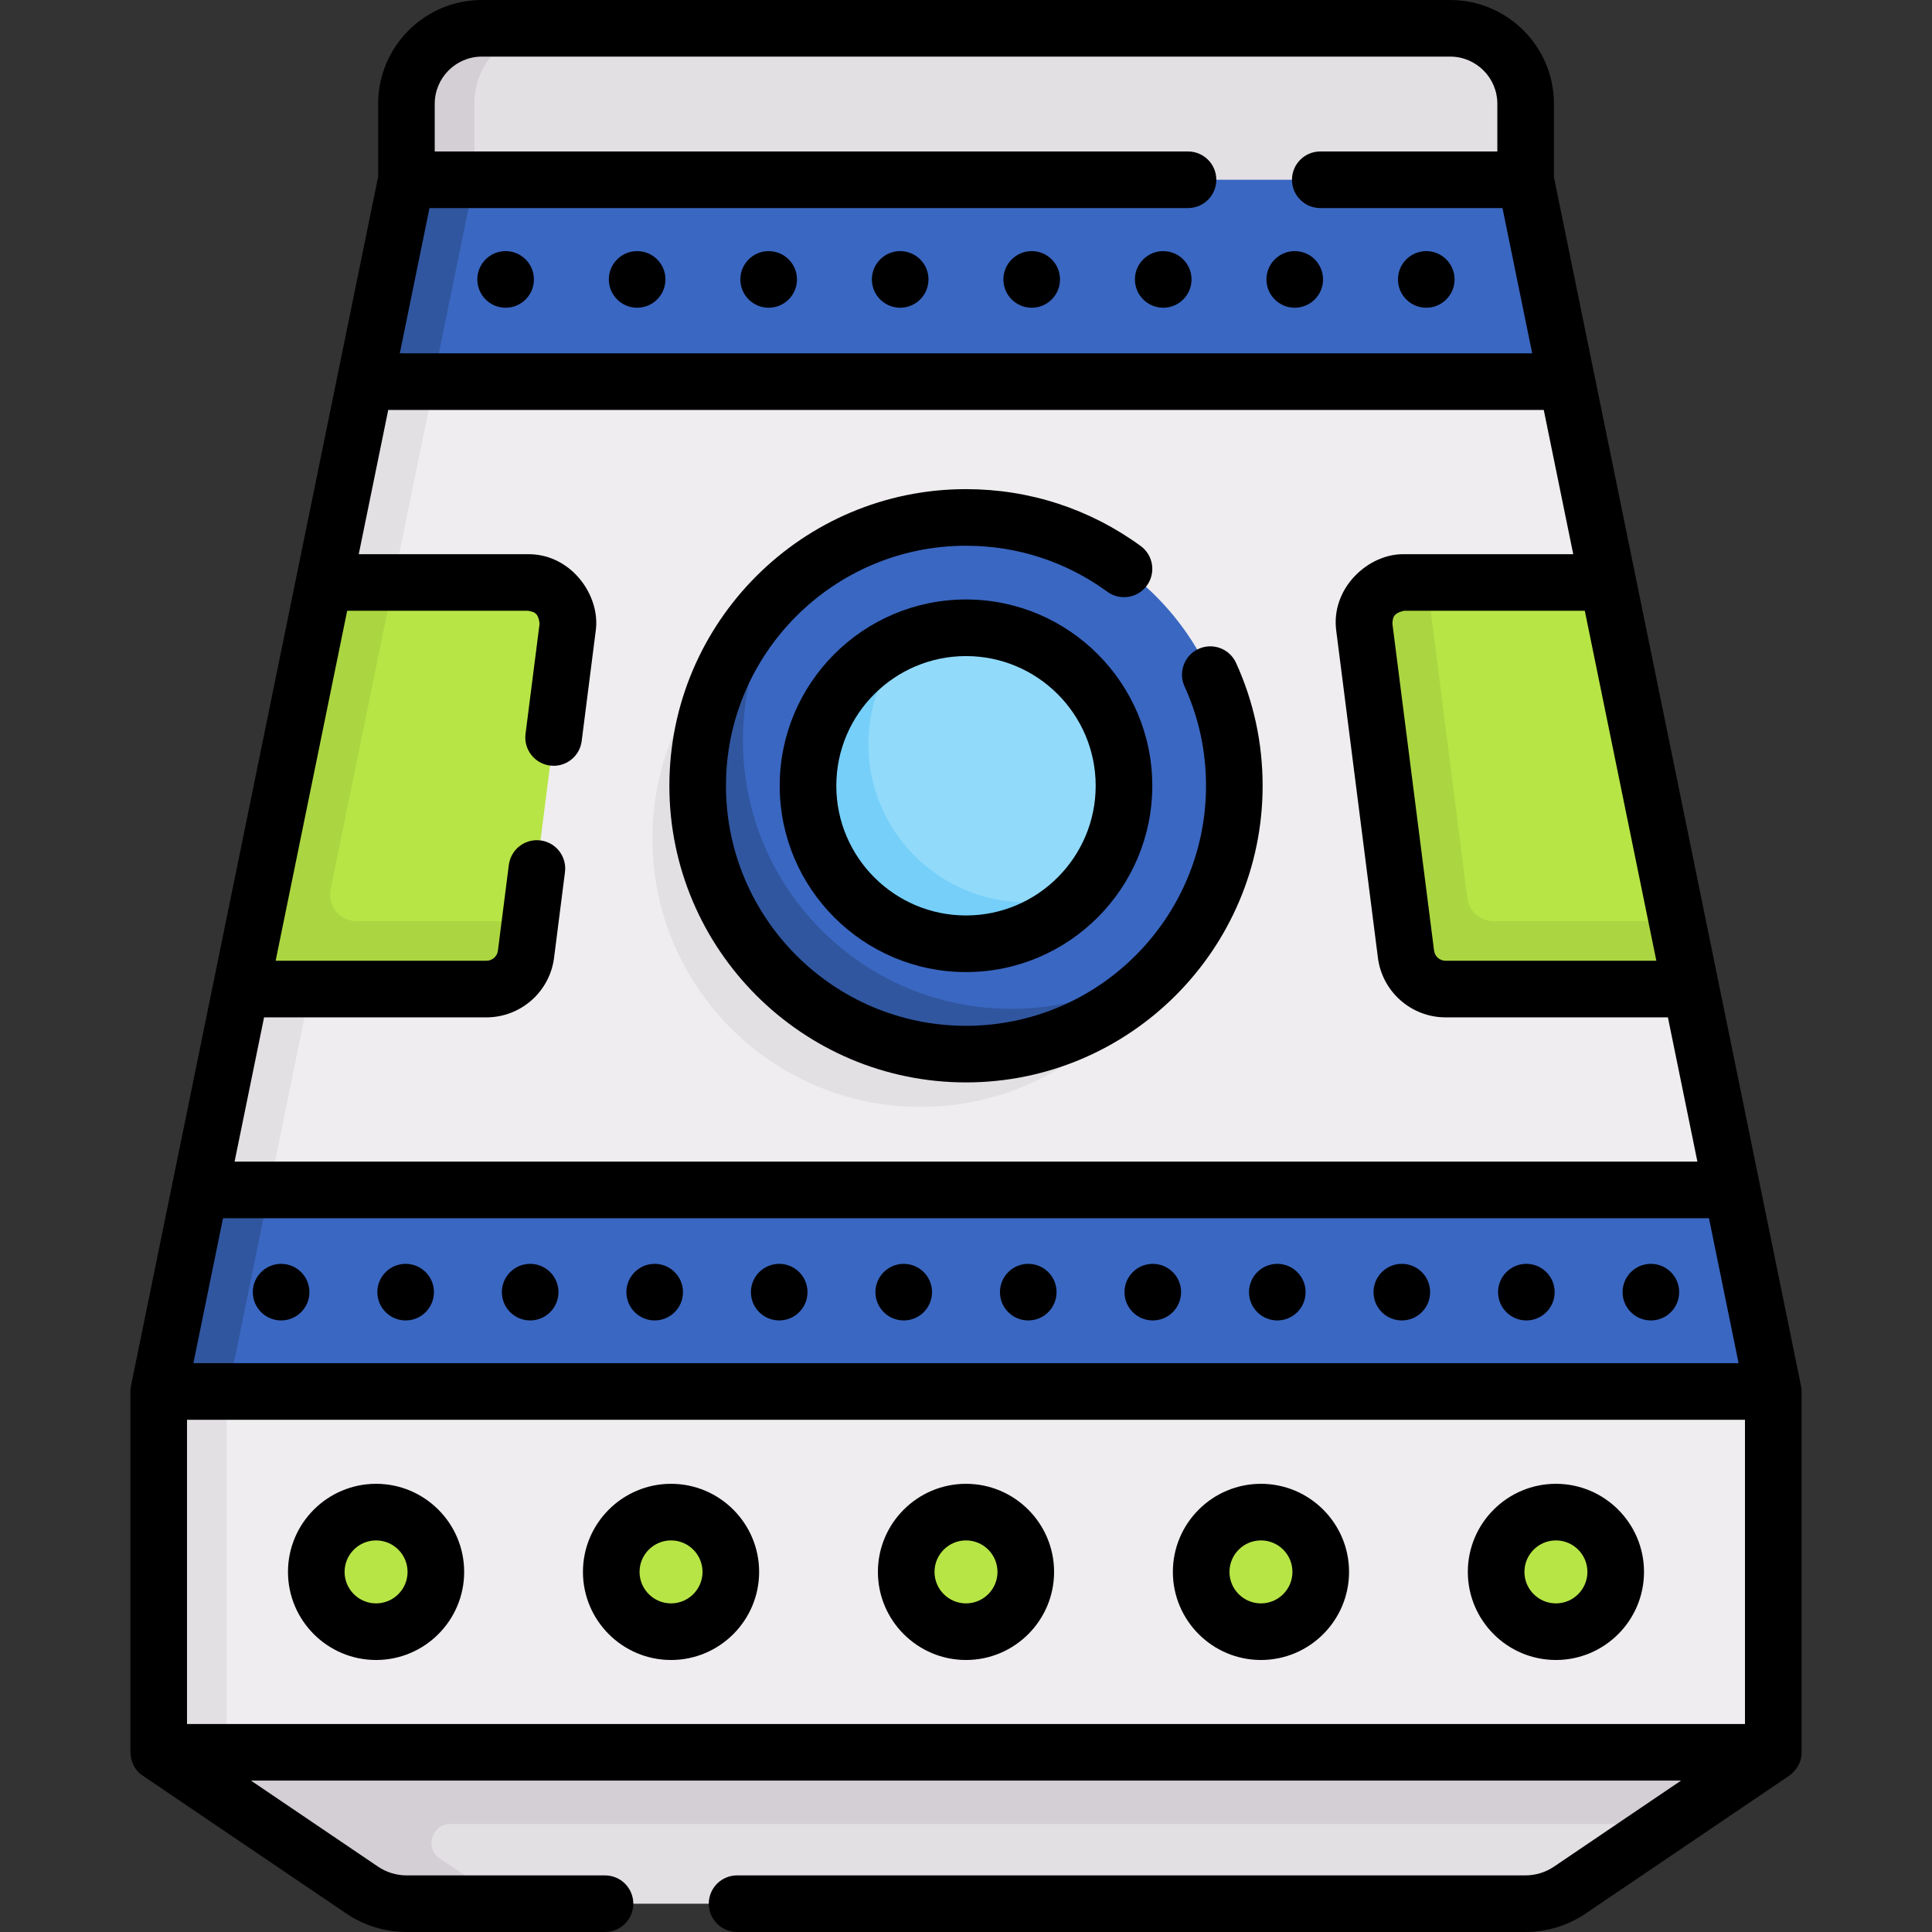 <svg id="Capa_1" enable-background="new 0 0 512 512" height="512" viewBox="0 0 512 512" width="512" xmlns="http://www.w3.org/2000/svg"><rect x="0" y="0" width="512" height="512" fill="#333333" stroke="none"/><g><g><path d="m404.31 47.64-130.882 14.254-162.199-9.753v-21.907c0-11.046 3.424-16.681 14.47-16.681l8.295-6.053h250.316c11.046 0 20 8.954 20 20z" fill="#e3e0e4"/><path d="m145.709 7.5c-11.04 0-20 8.95-20 20v20.14l-10.58 9.488-7.42-9.488v-20.14c0-11.05 8.96-20 20-20z" fill="#d4cfd5"/><path d="m459.019 315.34-183.212 12.086-219.103-2.724 47.869-227.745 158.979-9.531 151.687 13.714 10.879 53.23-10.879 51.694 32.9 56.046z" fill="#efedef"/><path d="m315.109 222.238c0-39.273-31.837-71.111-71.111-71.111-16.535 0-31.739 5.659-43.817 15.125l-.264-1.734-9.06 10.465.01.01c-11.179 12.562-17.98 29.105-17.98 47.244 0 39.273 31.837 71.111 71.111 71.111 22.065 0 41.782-10.051 54.825-25.823l.001.002 9.845-11.527-1.764-.604c5.23-9.902 8.204-21.18 8.204-33.158z" fill="#e3e0e4"/><path d="m415.239 101.14h-318.48l14.47-24.268-3.53-29.232h296.6z" fill="#3a67c1"/><path d="m125.699 47.64-10.94 53.5-12.575 8.413-5.425-8.413 10.94-53.5z" fill="#30569f"/><path d="m469.939 368.76-210.676 8.368-217.204-8.368 10.92-53.42h406.04z" fill="#3a67c1"/><path d="m404.213 504.5h-269.964l-22.849-5.271c-4.223 0-8.349-1.266-11.846-3.634l-48.495-38.809 404.493-3.404-13.666 29.993-25.827 17.49c-3.497 2.369-7.623 3.635-11.846 3.635z" fill="#e3e0e4"/><path d="m441.889 483.38h-322.529c-4.928 0-6.884 6.377-2.803 9.14l17.692 11.98h-26.46c-4.23 0-8.35-1.27-11.85-3.63l-53.88-36.49 212.302-10.997 215.578 10.997z" fill="#d4cfd5"/><path d="m469.937 368.76h-427.876v95.62l8.998-9.635 9 9.635h409.878z" fill="#efedef"/><path d="m60.059 368.76v95.62h-18v-95.62l10.92-10.015z" fill="#e3e0e4"/><g fill="#b7e546"><circle cx="99.664" cy="416.57" r="15.845"/><circle cx="177.831" cy="416.57" r="15.845"/><circle cx="255.999" cy="416.57" r="15.845"/><circle cx="334.166" cy="416.57" r="15.845"/><circle cx="412.334" cy="416.57" r="15.845"/></g><path d="m82.229 262.11-10.88 53.23-14.645 9.362-3.725-9.362 10.88-53.23 13.14-9.919z" fill="#e3e0e4"/><path d="m115.129 101.14-10.88 53.23-12.952 9.311-5.418-9.311 10.88-53.23z" fill="#e3e0e4"/><path d="m71.349 315.34-10.92 53.42h-18.37l10.92-53.42z" fill="#30569f"/><path d="m150.429 166.26-9.922 77.85-4.328 6c-.66 5.28-5.15 9.23-10.48 9.23l-56.53-3.34 15.319-49.936 1.391-51.694h54.07c6.37 0 11.3 5.58 10.48 11.89z" fill="#b7e546"/><path d="m87.625 235.708 16.624-81.338h-18.37l-22.02 107.74h18.37 46.68c5.33 0 9.82-3.95 10.48-9.23l1.12-8.77h-46.026c-4.429 0-7.745-4.062-6.858-8.402z" fill="#abd641"/><g fill="#30569f"><circle cx="133.994" cy="74.048" r="7.217"/><circle cx="168.853" cy="74.048" r="7.217"/><circle cx="203.711" cy="74.048" r="7.217"/><circle cx="238.57" cy="74.048" r="7.217"/><circle cx="273.428" cy="74.048" r="7.217"/><circle cx="308.286" cy="74.048" r="7.217"/><circle cx="343.145" cy="74.048" r="7.217"/><circle cx="378.003" cy="74.048" r="7.217"/></g><g fill="#30569f"><circle cx="74.499" cy="342.428" r="7.096"/><circle cx="107.499" cy="342.428" r="7.096"/><circle cx="140.499" cy="342.428" r="7.096"/><circle cx="173.499" cy="342.428" r="7.096"/><circle cx="206.499" cy="342.428" r="7.096"/><circle cx="239.499" cy="342.428" r="7.096"/><circle cx="272.499" cy="342.428" r="7.096"/><circle cx="305.499" cy="342.428" r="7.096"/><circle cx="338.499" cy="342.428" r="7.096"/><circle cx="371.499" cy="342.428" r="7.096"/><circle cx="404.499" cy="342.428" r="7.096"/><circle cx="437.499" cy="342.428" r="7.096"/></g><path d="m440.914 256-51.839.317c-5.33 0-9.82-3.95-10.48-9.23l-7.096-73.874c-.82-6.31-6.37-11.574 0-11.574l6.7-7.268h47.92l18.341 89.74z" fill="#b7e546"/><path d="m448.139 262.11h-65.05c-5.33 0-9.82-3.95-10.48-9.23l-11.04-86.62c-.82-6.31 4.11-11.89 10.48-11.89h6.15l10.661 83.625c.446 3.495 3.42 6.115 6.944 6.115h48.656z" fill="#abd641"/><path d="m327.109 208.238c0 19.962-8.225 38.003-21.471 50.918-12.814 12.495-28.557 15.503-47.869 15.503-39.273 0-69.111-27.146-69.111-66.42 0-16.486 1.84-31.664 11.256-43.724 13.014-16.67 33.298-27.388 56.085-27.388 39.273.001 71.11 31.838 71.11 71.111z" fill="#3a67c1"/><path d="m311.899 252.18c-13.01 16.55-33.22 27.17-55.9 27.17-39.27 0-71.11-31.84-71.11-71.11 0-22.68 10.62-42.89 27.17-55.9-9.5 12.09-15.17 27.33-15.17 43.9 0 39.27 31.84 71.11 71.11 71.11 16.57 0 31.81-5.67 43.9-15.17z" fill="#30569f"/><path d="m255.999 247.085c-23.087 0-35.34-15.758-35.34-38.845 0-17.789 4.622-33.024 20.301-39.078 4.67-1.803 9.741-2.792 15.039-2.792 23.087 0 41.869 18.782 41.869 41.869 0 10.793-4.105 20.644-10.835 28.077-7.666 8.465-18.74 10.769-31.034 10.769z" fill="#91dafa"/><path d="m287.039 236.32c-7.67 8.47-18.74 13.79-31.04 13.79-23.09 0-41.87-18.78-41.87-41.87 0-17.79 11.15-33.02 26.83-39.08-6.73 7.43-10.83 17.29-10.83 28.08 0 23.09 18.78 41.87 41.87 41.87 5.3 0 10.37-.99 15.04-2.79z" fill="#75cff9"/></g><g><path d="m477.436 464.355v-95.56c-.032-.287.063-.273-.162-1.583-13.86-67.809-52.034-254.567-65.464-320.271v-19.441c0-15.164-12.337-27.5-27.5-27.5h-256.6c-15.163 0-27.5 12.336-27.5 27.5v19.331c-14.566 71.261-50.95 249.265-65.487 320.381-.027.284-.117.263-.162 1.583v95.56c.069 2.191.931 4.692 3.326 6.255l53.846 36.465c4.756 3.222 10.307 4.924 16.052 4.924h52.547c4.143 0 7.5-3.358 7.5-7.5s-3.357-7.5-7.5-7.5h-52.547c-2.734 0-5.376-.811-7.641-2.344l-33.633-22.777h378.975l-33.634 22.777c-2.264 1.533-4.905 2.343-7.64 2.343h-208.88c-4.143 0-7.5 3.358-7.5 7.5s3.357 7.5 7.5 7.5h208.881c5.745 0 11.296-1.703 16.051-4.924l53.847-36.466c1.729-1.208 3.402-3.471 3.325-6.253zm-427.875-88.095h412.875v80.619h-412.875zm1.688-15 7.853-38.42h393.793l7.853 38.42zm18.733-91.65h58.93c9.081 0 16.785-6.79 17.919-15.784l2.895-22.718c.524-4.109-2.383-7.864-6.491-8.388-4.108-.525-7.864 2.383-8.388 6.492l-2.896 22.727c-.191 1.522-1.498 2.67-3.038 2.67h-55.865l18.957-92.744h47.946c1.442.294 2.727.388 3.039 3.446l-3.719 29.182c-.524 4.109 2.383 7.864 6.491 8.388.322.041.642.061.958.061 3.72 0 6.947-2.766 7.43-6.553l3.718-29.17c1.351-9.354-6.467-20.429-17.917-20.354h-44.88l7.813-38.226h306.228l7.813 38.226h-44.88c-9.438-.149-19.456 9.009-17.918 20.342l11.036 86.608c1.136 9.004 8.84 15.793 17.921 15.793h58.93l7.814 38.229h-387.66zm368.967-15h-55.864c-1.54 0-2.847-1.148-3.04-2.68l-11.039-86.629c.109-1.472.047-2.729 3.04-3.435h47.946zm-323.739-227.11c0-6.893 5.607-12.5 12.5-12.5h256.6c6.893 0 12.5 5.607 12.5 12.5v12.64h-46.921c-4.143 0-7.5 3.358-7.5 7.5s3.357 7.5 7.5 7.5h48.288l7.869 38.5h-300.095l7.869-38.5h201.018c4.143 0 7.5-3.358 7.5-7.5s-3.357-7.5-7.5-7.5h-199.628z"/><path d="m99.664 393.225c-12.872 0-23.345 10.472-23.345 23.345s10.473 23.345 23.345 23.345 23.345-10.472 23.345-23.345-10.473-23.345-23.345-23.345zm0 31.69c-4.602 0-8.345-3.744-8.345-8.345s3.743-8.345 8.345-8.345 8.345 3.744 8.345 8.345-3.744 8.345-8.345 8.345z"/><path d="m177.832 393.225c-12.872 0-23.345 10.472-23.345 23.345s10.473 23.345 23.345 23.345 23.345-10.472 23.345-23.345-10.473-23.345-23.345-23.345zm0 31.69c-4.602 0-8.345-3.744-8.345-8.345s3.743-8.345 8.345-8.345 8.345 3.744 8.345 8.345-3.744 8.345-8.345 8.345z"/><path d="m255.999 393.225c-12.872 0-23.345 10.472-23.345 23.345s10.473 23.345 23.345 23.345 23.345-10.472 23.345-23.345-10.473-23.345-23.345-23.345zm0 31.69c-4.602 0-8.345-3.744-8.345-8.345s3.743-8.345 8.345-8.345 8.345 3.744 8.345 8.345-3.744 8.345-8.345 8.345z"/><path d="m334.166 393.225c-12.872 0-23.345 10.472-23.345 23.345s10.473 23.345 23.345 23.345 23.345-10.472 23.345-23.345-10.473-23.345-23.345-23.345zm0 31.69c-4.602 0-8.345-3.744-8.345-8.345s3.743-8.345 8.345-8.345 8.345 3.744 8.345 8.345-3.744 8.345-8.345 8.345z"/><path d="m412.334 393.225c-12.872 0-23.345 10.472-23.345 23.345s10.473 23.345 23.345 23.345 23.345-10.472 23.345-23.345-10.473-23.345-23.345-23.345zm0 31.69c-4.602 0-8.345-3.744-8.345-8.345s3.743-8.345 8.345-8.345 8.345 3.744 8.345 8.345-3.744 8.345-8.345 8.345z"/><path d="m317.631 171.958c-3.769 1.717-5.432 6.166-3.715 9.935 3.778 8.29 5.693 17.154 5.693 26.345 0 35.075-28.535 63.611-63.61 63.611s-63.61-28.536-63.61-63.611 28.535-63.611 63.61-63.611c13.574 0 26.525 4.215 37.454 12.189 3.345 2.44 8.036 1.708 10.479-1.638 2.441-3.346 1.708-8.038-1.638-10.479-13.513-9.86-29.521-15.072-46.296-15.072-43.346 0-78.61 35.265-78.61 78.611s35.265 78.611 78.61 78.611 78.61-35.265 78.61-78.611c0-11.353-2.37-22.309-7.043-32.565-1.717-3.769-6.163-5.433-9.934-3.715z"/><path d="m255.999 158.869c-27.223 0-49.369 22.147-49.369 49.369s22.146 49.369 49.369 49.369 49.369-22.147 49.369-49.369-22.147-49.369-49.369-49.369zm0 83.738c-18.951 0-34.369-15.418-34.369-34.369s15.418-34.369 34.369-34.369 34.369 15.418 34.369 34.369-15.418 34.369-34.369 34.369z"/><circle cx="133.994" cy="74.049" r="7.501"/><circle cx="168.848" cy="74.049" r="7.501"/><circle cx="203.703" cy="74.049" r="7.501"/><circle cx="238.557" cy="74.049" r="7.501"/><circle cx="273.412" cy="74.049" r="7.501"/><circle cx="308.266" cy="74.049" r="7.501"/><circle cx="343.121" cy="74.049" r="7.501"/><circle cx="377.975" cy="74.049" r="7.501"/><circle cx="74.499" cy="342.431" r="7.498"/><circle cx="107.499" cy="342.431" r="7.498"/><circle cx="140.499" cy="342.431" r="7.498"/><circle cx="173.499" cy="342.431" r="7.498"/><circle cx="206.499" cy="342.431" r="7.498"/><circle cx="239.499" cy="342.431" r="7.498"/><circle cx="272.499" cy="342.431" r="7.498"/><circle cx="305.499" cy="342.431" r="7.498"/><circle cx="338.499" cy="342.431" r="7.498"/><circle cx="371.499" cy="342.431" r="7.498"/><circle cx="404.499" cy="342.431" r="7.498"/><circle cx="437.499" cy="342.431" r="7.498"/></g></g></svg>